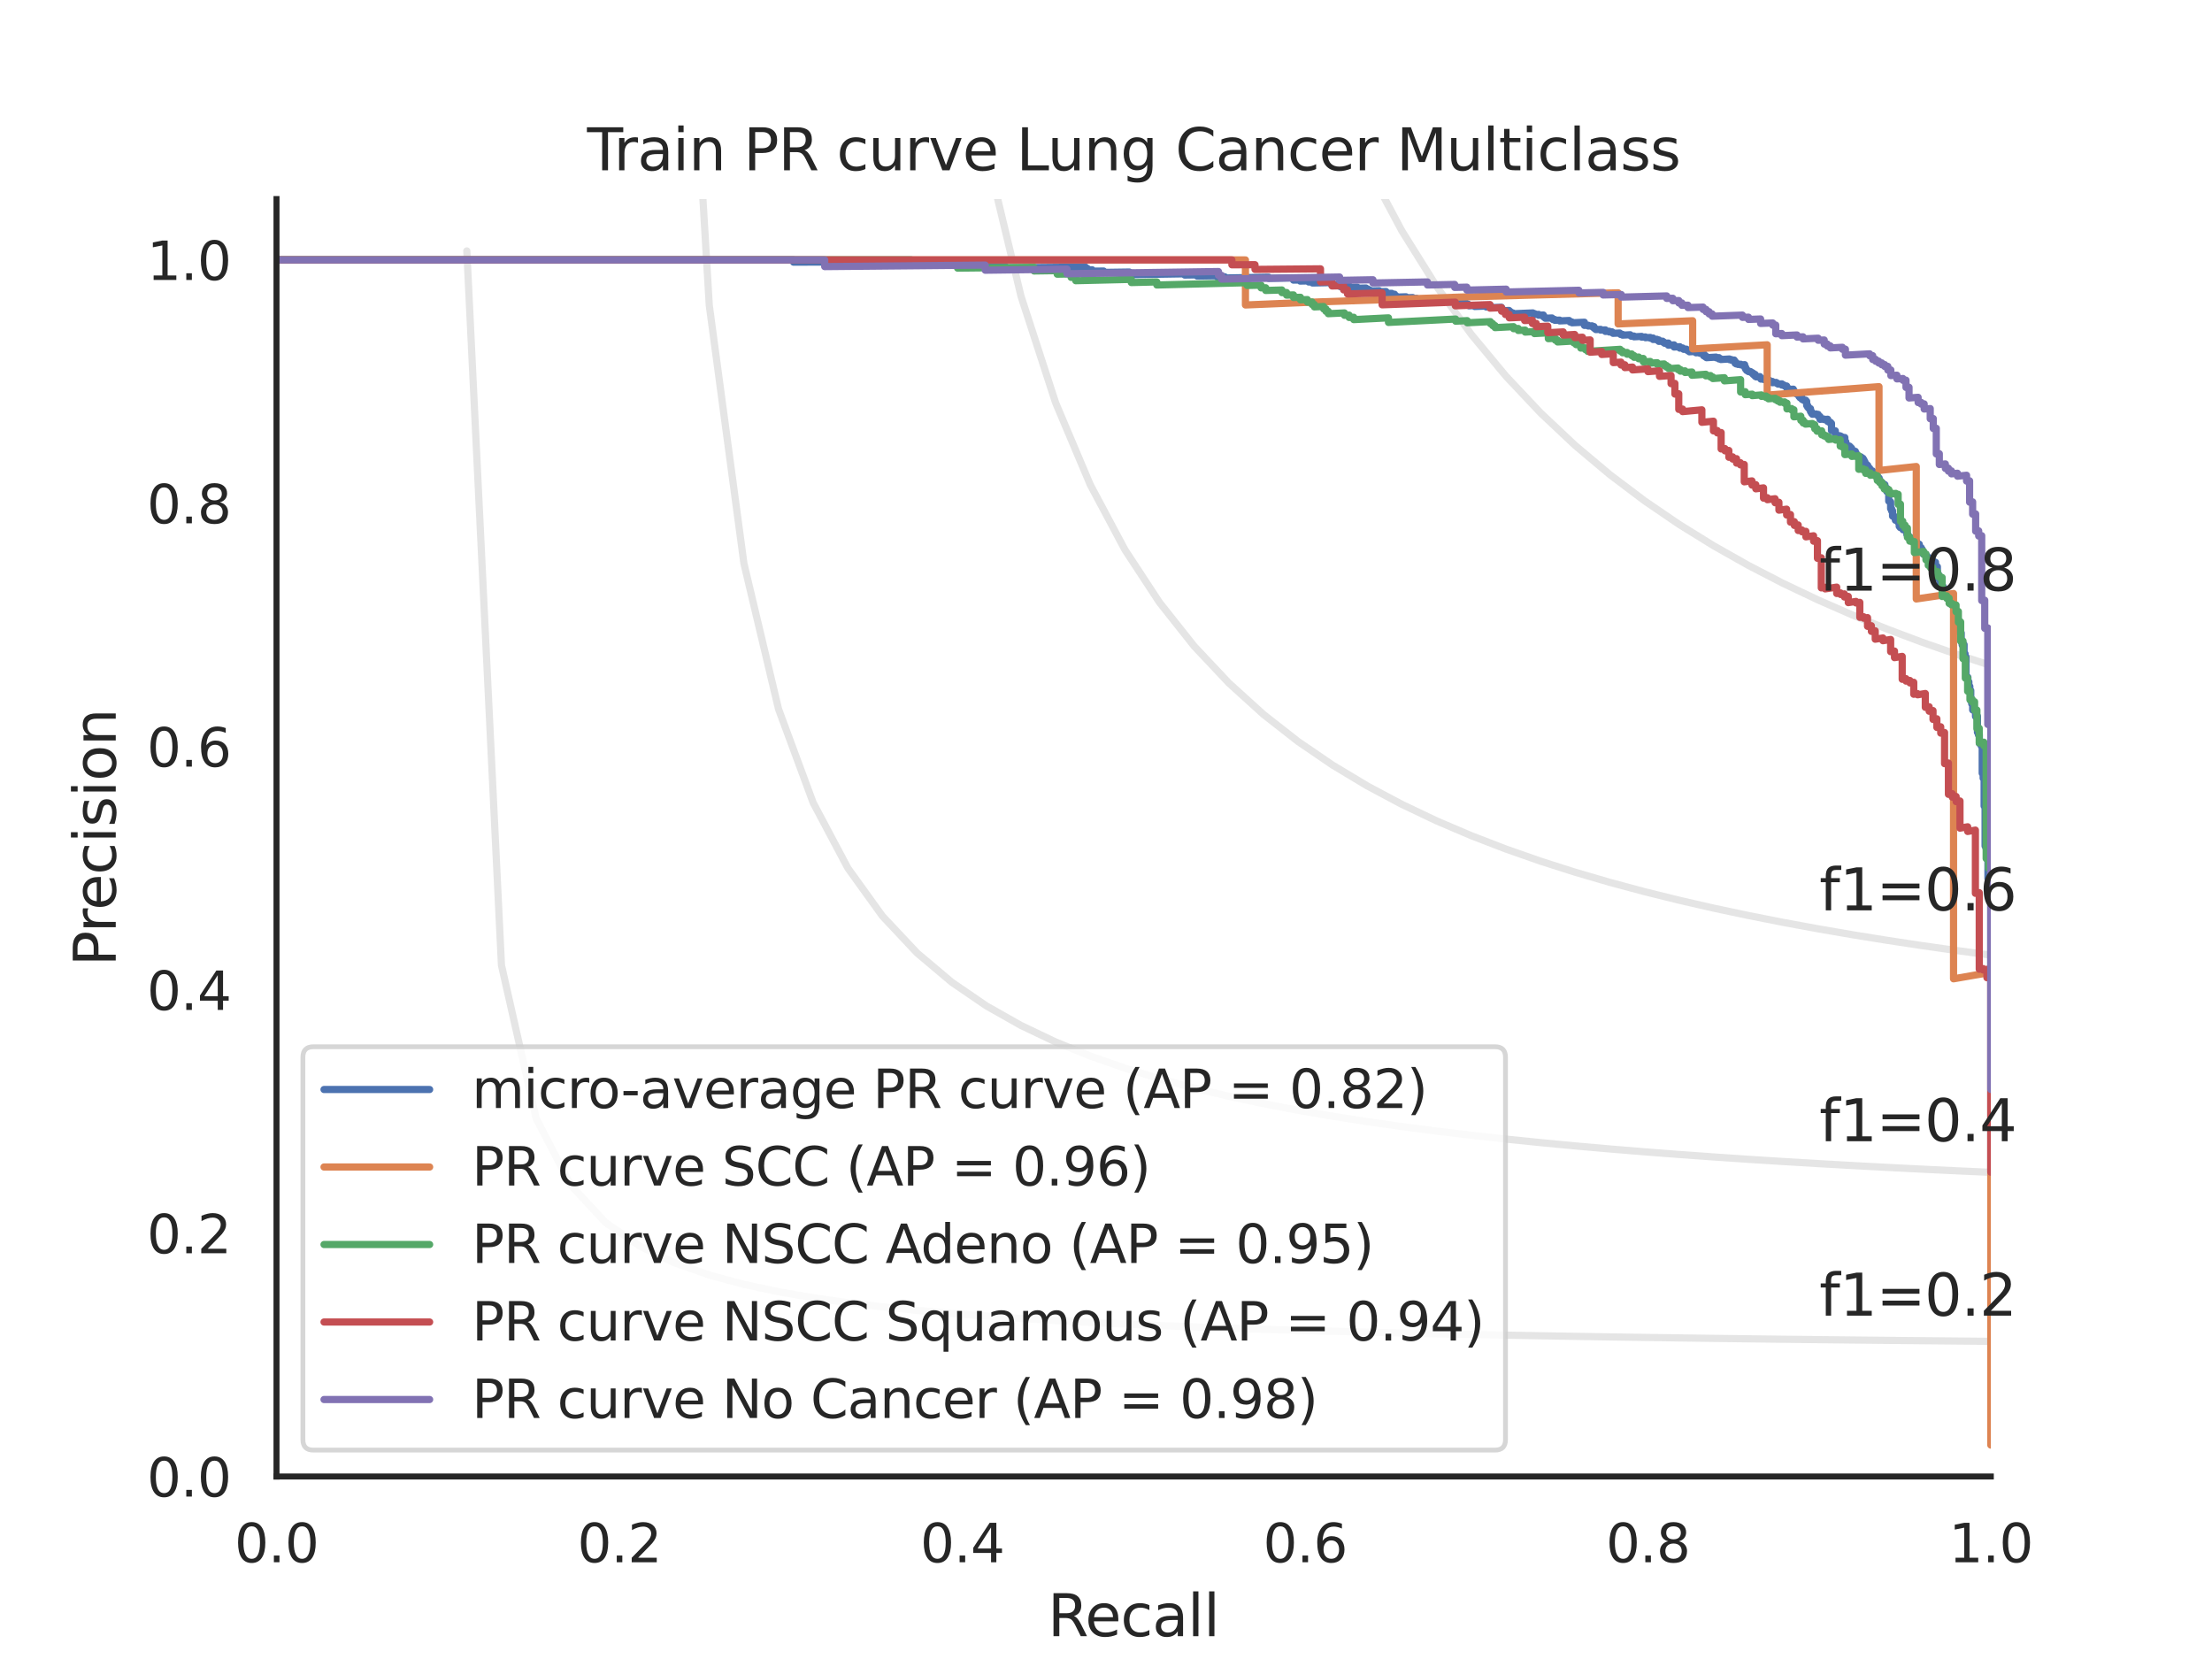 <?xml version="1.0" encoding="utf-8" standalone="no"?>
<!DOCTYPE svg PUBLIC "-//W3C//DTD SVG 1.1//EN"
  "http://www.w3.org/Graphics/SVG/1.1/DTD/svg11.dtd">
<svg xmlns:xlink="http://www.w3.org/1999/xlink" width="460.8pt" height="345.6pt" viewBox="0 0 460.8 345.6" xmlns="http://www.w3.org/2000/svg" version="1.1">
 <defs>
  <style type="text/css">*{stroke-linejoin: round; stroke-linecap: butt}</style>
 </defs>
 <g id="figure_1">
  <g id="patch_1">
   <path d="M 0 345.6 
L 460.8 345.6 
L 460.8 0 
L 0 0 
z
" style="fill: #ffffff"/>
  </g>
  <g id="axes_1">
   <g id="patch_2">
    <path d="M 57.6 307.584 
L 414.72 307.584 
L 414.72 41.472 
L 57.6 41.472 
z
" style="fill: #ffffff"/>
   </g>
   <g id="matplotlib.axis_1">
    <g id="xtick_1">
     <g id="text_1">
      <!-- 0.0 -->
      <g style="fill: #262626" transform="translate(48.853 325.442) scale(0.11 -0.11)">
       <defs>
        <path id="DejaVuSans-30" d="M 2034 4250 
Q 1547 4250 1301 3770 
Q 1056 3291 1056 2328 
Q 1056 1369 1301 889 
Q 1547 409 2034 409 
Q 2525 409 2770 889 
Q 3016 1369 3016 2328 
Q 3016 3291 2770 3770 
Q 2525 4250 2034 4250 
z
M 2034 4750 
Q 2819 4750 3233 4129 
Q 3647 3509 3647 2328 
Q 3647 1150 3233 529 
Q 2819 -91 2034 -91 
Q 1250 -91 836 529 
Q 422 1150 422 2328 
Q 422 3509 836 4129 
Q 1250 4750 2034 4750 
z
" transform="scale(0.016)"/>
        <path id="DejaVuSans-2e" d="M 684 794 
L 1344 794 
L 1344 0 
L 684 0 
L 684 794 
z
" transform="scale(0.016)"/>
       </defs>
       <use xlink:href="#DejaVuSans-30"/>
       <use xlink:href="#DejaVuSans-2e" x="63.623"/>
       <use xlink:href="#DejaVuSans-30" x="95.41"/>
      </g>
     </g>
    </g>
    <g id="xtick_2">
     <g id="text_2">
      <!-- 0.2 -->
      <g style="fill: #262626" transform="translate(120.277 325.442) scale(0.11 -0.11)">
       <defs>
        <path id="DejaVuSans-32" d="M 1228 531 
L 3431 531 
L 3431 0 
L 469 0 
L 469 531 
Q 828 903 1448 1529 
Q 2069 2156 2228 2338 
Q 2531 2678 2651 2914 
Q 2772 3150 2772 3378 
Q 2772 3750 2511 3984 
Q 2250 4219 1831 4219 
Q 1534 4219 1204 4116 
Q 875 4013 500 3803 
L 500 4441 
Q 881 4594 1212 4672 
Q 1544 4750 1819 4750 
Q 2544 4750 2975 4387 
Q 3406 4025 3406 3419 
Q 3406 3131 3298 2873 
Q 3191 2616 2906 2266 
Q 2828 2175 2409 1742 
Q 1991 1309 1228 531 
z
" transform="scale(0.016)"/>
       </defs>
       <use xlink:href="#DejaVuSans-30"/>
       <use xlink:href="#DejaVuSans-2e" x="63.623"/>
       <use xlink:href="#DejaVuSans-32" x="95.41"/>
      </g>
     </g>
    </g>
    <g id="xtick_3">
     <g id="text_3">
      <!-- 0.4 -->
      <g style="fill: #262626" transform="translate(191.701 325.442) scale(0.11 -0.11)">
       <defs>
        <path id="DejaVuSans-34" d="M 2419 4116 
L 825 1625 
L 2419 1625 
L 2419 4116 
z
M 2253 4666 
L 3047 4666 
L 3047 1625 
L 3713 1625 
L 3713 1100 
L 3047 1100 
L 3047 0 
L 2419 0 
L 2419 1100 
L 313 1100 
L 313 1709 
L 2253 4666 
z
" transform="scale(0.016)"/>
       </defs>
       <use xlink:href="#DejaVuSans-30"/>
       <use xlink:href="#DejaVuSans-2e" x="63.623"/>
       <use xlink:href="#DejaVuSans-34" x="95.41"/>
      </g>
     </g>
    </g>
    <g id="xtick_4">
     <g id="text_4">
      <!-- 0.6 -->
      <g style="fill: #262626" transform="translate(263.125 325.442) scale(0.11 -0.11)">
       <defs>
        <path id="DejaVuSans-36" d="M 2113 2584 
Q 1688 2584 1439 2293 
Q 1191 2003 1191 1497 
Q 1191 994 1439 701 
Q 1688 409 2113 409 
Q 2538 409 2786 701 
Q 3034 994 3034 1497 
Q 3034 2003 2786 2293 
Q 2538 2584 2113 2584 
z
M 3366 4563 
L 3366 3988 
Q 3128 4100 2886 4159 
Q 2644 4219 2406 4219 
Q 1781 4219 1451 3797 
Q 1122 3375 1075 2522 
Q 1259 2794 1537 2939 
Q 1816 3084 2150 3084 
Q 2853 3084 3261 2657 
Q 3669 2231 3669 1497 
Q 3669 778 3244 343 
Q 2819 -91 2113 -91 
Q 1303 -91 875 529 
Q 447 1150 447 2328 
Q 447 3434 972 4092 
Q 1497 4750 2381 4750 
Q 2619 4750 2861 4703 
Q 3103 4656 3366 4563 
z
" transform="scale(0.016)"/>
       </defs>
       <use xlink:href="#DejaVuSans-30"/>
       <use xlink:href="#DejaVuSans-2e" x="63.623"/>
       <use xlink:href="#DejaVuSans-36" x="95.41"/>
      </g>
     </g>
    </g>
    <g id="xtick_5">
     <g id="text_5">
      <!-- 0.8 -->
      <g style="fill: #262626" transform="translate(334.549 325.442) scale(0.11 -0.11)">
       <defs>
        <path id="DejaVuSans-38" d="M 2034 2216 
Q 1584 2216 1326 1975 
Q 1069 1734 1069 1313 
Q 1069 891 1326 650 
Q 1584 409 2034 409 
Q 2484 409 2743 651 
Q 3003 894 3003 1313 
Q 3003 1734 2745 1975 
Q 2488 2216 2034 2216 
z
M 1403 2484 
Q 997 2584 770 2862 
Q 544 3141 544 3541 
Q 544 4100 942 4425 
Q 1341 4750 2034 4750 
Q 2731 4750 3128 4425 
Q 3525 4100 3525 3541 
Q 3525 3141 3298 2862 
Q 3072 2584 2669 2484 
Q 3125 2378 3379 2068 
Q 3634 1759 3634 1313 
Q 3634 634 3220 271 
Q 2806 -91 2034 -91 
Q 1263 -91 848 271 
Q 434 634 434 1313 
Q 434 1759 690 2068 
Q 947 2378 1403 2484 
z
M 1172 3481 
Q 1172 3119 1398 2916 
Q 1625 2713 2034 2713 
Q 2441 2713 2670 2916 
Q 2900 3119 2900 3481 
Q 2900 3844 2670 4047 
Q 2441 4250 2034 4250 
Q 1625 4250 1398 4047 
Q 1172 3844 1172 3481 
z
" transform="scale(0.016)"/>
       </defs>
       <use xlink:href="#DejaVuSans-30"/>
       <use xlink:href="#DejaVuSans-2e" x="63.623"/>
       <use xlink:href="#DejaVuSans-38" x="95.41"/>
      </g>
     </g>
    </g>
    <g id="xtick_6">
     <g id="text_6">
      <!-- 1.0 -->
      <g style="fill: #262626" transform="translate(405.973 325.442) scale(0.11 -0.11)">
       <defs>
        <path id="DejaVuSans-31" d="M 794 531 
L 1825 531 
L 1825 4091 
L 703 3866 
L 703 4441 
L 1819 4666 
L 2450 4666 
L 2450 531 
L 3481 531 
L 3481 0 
L 794 0 
L 794 531 
z
" transform="scale(0.016)"/>
       </defs>
       <use xlink:href="#DejaVuSans-31"/>
       <use xlink:href="#DejaVuSans-2e" x="63.623"/>
       <use xlink:href="#DejaVuSans-30" x="95.41"/>
      </g>
     </g>
    </g>
    <g id="text_7">
     <!-- Recall -->
     <g style="fill: #262626" transform="translate(218.259 340.848) scale(0.12 -0.12)">
      <defs>
       <path id="DejaVuSans-52" d="M 2841 2188 
Q 3044 2119 3236 1894 
Q 3428 1669 3622 1275 
L 4263 0 
L 3584 0 
L 2988 1197 
Q 2756 1666 2539 1819 
Q 2322 1972 1947 1972 
L 1259 1972 
L 1259 0 
L 628 0 
L 628 4666 
L 2053 4666 
Q 2853 4666 3247 4331 
Q 3641 3997 3641 3322 
Q 3641 2881 3436 2590 
Q 3231 2300 2841 2188 
z
M 1259 4147 
L 1259 2491 
L 2053 2491 
Q 2509 2491 2742 2702 
Q 2975 2913 2975 3322 
Q 2975 3731 2742 3939 
Q 2509 4147 2053 4147 
L 1259 4147 
z
" transform="scale(0.016)"/>
       <path id="DejaVuSans-65" d="M 3597 1894 
L 3597 1613 
L 953 1613 
Q 991 1019 1311 708 
Q 1631 397 2203 397 
Q 2534 397 2845 478 
Q 3156 559 3463 722 
L 3463 178 
Q 3153 47 2828 -22 
Q 2503 -91 2169 -91 
Q 1331 -91 842 396 
Q 353 884 353 1716 
Q 353 2575 817 3079 
Q 1281 3584 2069 3584 
Q 2775 3584 3186 3129 
Q 3597 2675 3597 1894 
z
M 3022 2063 
Q 3016 2534 2758 2815 
Q 2500 3097 2075 3097 
Q 1594 3097 1305 2825 
Q 1016 2553 972 2059 
L 3022 2063 
z
" transform="scale(0.016)"/>
       <path id="DejaVuSans-63" d="M 3122 3366 
L 3122 2828 
Q 2878 2963 2633 3030 
Q 2388 3097 2138 3097 
Q 1578 3097 1268 2742 
Q 959 2388 959 1747 
Q 959 1106 1268 751 
Q 1578 397 2138 397 
Q 2388 397 2633 464 
Q 2878 531 3122 666 
L 3122 134 
Q 2881 22 2623 -34 
Q 2366 -91 2075 -91 
Q 1284 -91 818 406 
Q 353 903 353 1747 
Q 353 2603 823 3093 
Q 1294 3584 2113 3584 
Q 2378 3584 2631 3529 
Q 2884 3475 3122 3366 
z
" transform="scale(0.016)"/>
       <path id="DejaVuSans-61" d="M 2194 1759 
Q 1497 1759 1228 1600 
Q 959 1441 959 1056 
Q 959 750 1161 570 
Q 1363 391 1709 391 
Q 2188 391 2477 730 
Q 2766 1069 2766 1631 
L 2766 1759 
L 2194 1759 
z
M 3341 1997 
L 3341 0 
L 2766 0 
L 2766 531 
Q 2569 213 2275 61 
Q 1981 -91 1556 -91 
Q 1019 -91 701 211 
Q 384 513 384 1019 
Q 384 1609 779 1909 
Q 1175 2209 1959 2209 
L 2766 2209 
L 2766 2266 
Q 2766 2663 2505 2880 
Q 2244 3097 1772 3097 
Q 1472 3097 1187 3025 
Q 903 2953 641 2809 
L 641 3341 
Q 956 3463 1253 3523 
Q 1550 3584 1831 3584 
Q 2591 3584 2966 3190 
Q 3341 2797 3341 1997 
z
" transform="scale(0.016)"/>
       <path id="DejaVuSans-6c" d="M 603 4863 
L 1178 4863 
L 1178 0 
L 603 0 
L 603 4863 
z
" transform="scale(0.016)"/>
      </defs>
      <use xlink:href="#DejaVuSans-52"/>
      <use xlink:href="#DejaVuSans-65" x="64.982"/>
      <use xlink:href="#DejaVuSans-63" x="126.506"/>
      <use xlink:href="#DejaVuSans-61" x="181.486"/>
      <use xlink:href="#DejaVuSans-6c" x="242.766"/>
      <use xlink:href="#DejaVuSans-6c" x="270.549"/>
     </g>
    </g>
   </g>
   <g id="matplotlib.axis_2">
    <g id="ytick_1">
     <g id="text_8">
      <!-- 0.0 -->
      <g style="fill: #262626" transform="translate(30.607 311.763) scale(0.11 -0.11)">
       <use xlink:href="#DejaVuSans-30"/>
       <use xlink:href="#DejaVuSans-2e" x="63.623"/>
       <use xlink:href="#DejaVuSans-30" x="95.41"/>
      </g>
     </g>
    </g>
    <g id="ytick_2">
     <g id="text_9">
      <!-- 0.2 -->
      <g style="fill: #262626" transform="translate(30.607 261.075) scale(0.11 -0.11)">
       <use xlink:href="#DejaVuSans-30"/>
       <use xlink:href="#DejaVuSans-2e" x="63.623"/>
       <use xlink:href="#DejaVuSans-32" x="95.41"/>
      </g>
     </g>
    </g>
    <g id="ytick_3">
     <g id="text_10">
      <!-- 0.4 -->
      <g style="fill: #262626" transform="translate(30.607 210.387) scale(0.11 -0.11)">
       <use xlink:href="#DejaVuSans-30"/>
       <use xlink:href="#DejaVuSans-2e" x="63.623"/>
       <use xlink:href="#DejaVuSans-34" x="95.41"/>
      </g>
     </g>
    </g>
    <g id="ytick_4">
     <g id="text_11">
      <!-- 0.6 -->
      <g style="fill: #262626" transform="translate(30.607 159.699) scale(0.11 -0.11)">
       <use xlink:href="#DejaVuSans-30"/>
       <use xlink:href="#DejaVuSans-2e" x="63.623"/>
       <use xlink:href="#DejaVuSans-36" x="95.41"/>
      </g>
     </g>
    </g>
    <g id="ytick_5">
     <g id="text_12">
      <!-- 0.8 -->
      <g style="fill: #262626" transform="translate(30.607 109.011) scale(0.11 -0.11)">
       <use xlink:href="#DejaVuSans-30"/>
       <use xlink:href="#DejaVuSans-2e" x="63.623"/>
       <use xlink:href="#DejaVuSans-38" x="95.41"/>
      </g>
     </g>
    </g>
    <g id="ytick_6">
     <g id="text_13">
      <!-- 1.0 -->
      <g style="fill: #262626" transform="translate(30.607 58.323) scale(0.11 -0.11)">
       <use xlink:href="#DejaVuSans-31"/>
       <use xlink:href="#DejaVuSans-2e" x="63.623"/>
       <use xlink:href="#DejaVuSans-30" x="95.41"/>
      </g>
     </g>
    </g>
    <g id="text_14">
     <!-- Precision -->
     <g style="fill: #262626" transform="translate(24.111 201.296) rotate(-90) scale(0.12 -0.12)">
      <defs>
       <path id="DejaVuSans-50" d="M 1259 4147 
L 1259 2394 
L 2053 2394 
Q 2494 2394 2734 2622 
Q 2975 2850 2975 3272 
Q 2975 3691 2734 3919 
Q 2494 4147 2053 4147 
L 1259 4147 
z
M 628 4666 
L 2053 4666 
Q 2838 4666 3239 4311 
Q 3641 3956 3641 3272 
Q 3641 2581 3239 2228 
Q 2838 1875 2053 1875 
L 1259 1875 
L 1259 0 
L 628 0 
L 628 4666 
z
" transform="scale(0.016)"/>
       <path id="DejaVuSans-72" d="M 2631 2963 
Q 2534 3019 2420 3045 
Q 2306 3072 2169 3072 
Q 1681 3072 1420 2755 
Q 1159 2438 1159 1844 
L 1159 0 
L 581 0 
L 581 3500 
L 1159 3500 
L 1159 2956 
Q 1341 3275 1631 3429 
Q 1922 3584 2338 3584 
Q 2397 3584 2469 3576 
Q 2541 3569 2628 3553 
L 2631 2963 
z
" transform="scale(0.016)"/>
       <path id="DejaVuSans-69" d="M 603 3500 
L 1178 3500 
L 1178 0 
L 603 0 
L 603 3500 
z
M 603 4863 
L 1178 4863 
L 1178 4134 
L 603 4134 
L 603 4863 
z
" transform="scale(0.016)"/>
       <path id="DejaVuSans-73" d="M 2834 3397 
L 2834 2853 
Q 2591 2978 2328 3040 
Q 2066 3103 1784 3103 
Q 1356 3103 1142 2972 
Q 928 2841 928 2578 
Q 928 2378 1081 2264 
Q 1234 2150 1697 2047 
L 1894 2003 
Q 2506 1872 2764 1633 
Q 3022 1394 3022 966 
Q 3022 478 2636 193 
Q 2250 -91 1575 -91 
Q 1294 -91 989 -36 
Q 684 19 347 128 
L 347 722 
Q 666 556 975 473 
Q 1284 391 1588 391 
Q 1994 391 2212 530 
Q 2431 669 2431 922 
Q 2431 1156 2273 1281 
Q 2116 1406 1581 1522 
L 1381 1569 
Q 847 1681 609 1914 
Q 372 2147 372 2553 
Q 372 3047 722 3315 
Q 1072 3584 1716 3584 
Q 2034 3584 2315 3537 
Q 2597 3491 2834 3397 
z
" transform="scale(0.016)"/>
       <path id="DejaVuSans-6f" d="M 1959 3097 
Q 1497 3097 1228 2736 
Q 959 2375 959 1747 
Q 959 1119 1226 758 
Q 1494 397 1959 397 
Q 2419 397 2687 759 
Q 2956 1122 2956 1747 
Q 2956 2369 2687 2733 
Q 2419 3097 1959 3097 
z
M 1959 3584 
Q 2709 3584 3137 3096 
Q 3566 2609 3566 1747 
Q 3566 888 3137 398 
Q 2709 -91 1959 -91 
Q 1206 -91 779 398 
Q 353 888 353 1747 
Q 353 2609 779 3096 
Q 1206 3584 1959 3584 
z
" transform="scale(0.016)"/>
       <path id="DejaVuSans-6e" d="M 3513 2113 
L 3513 0 
L 2938 0 
L 2938 2094 
Q 2938 2591 2744 2837 
Q 2550 3084 2163 3084 
Q 1697 3084 1428 2787 
Q 1159 2491 1159 1978 
L 1159 0 
L 581 0 
L 581 3500 
L 1159 3500 
L 1159 2956 
Q 1366 3272 1645 3428 
Q 1925 3584 2291 3584 
Q 2894 3584 3203 3211 
Q 3513 2838 3513 2113 
z
" transform="scale(0.016)"/>
      </defs>
      <use xlink:href="#DejaVuSans-50"/>
      <use xlink:href="#DejaVuSans-72" x="58.553"/>
      <use xlink:href="#DejaVuSans-65" x="97.416"/>
      <use xlink:href="#DejaVuSans-63" x="158.939"/>
      <use xlink:href="#DejaVuSans-69" x="213.92"/>
      <use xlink:href="#DejaVuSans-73" x="241.703"/>
      <use xlink:href="#DejaVuSans-69" x="293.803"/>
      <use xlink:href="#DejaVuSans-6f" x="321.586"/>
      <use xlink:href="#DejaVuSans-6e" x="382.768"/>
     </g>
    </g>
   </g>
   <g id="line2d_1">
    <path d="M 97.248 52.267 
L 104.463 201.073 
L 111.678 232.96 
L 118.893 246.859 
L 126.109 254.643 
L 133.324 259.62 
L 140.539 263.076 
L 147.755 265.615 
L 154.97 267.561 
L 162.185 269.099 
L 169.4 270.345 
L 176.616 271.375 
L 183.831 272.241 
L 191.046 272.979 
L 198.262 273.616 
L 205.477 274.171 
L 212.692 274.658 
L 219.907 275.091 
L 227.123 275.476 
L 234.338 275.822 
L 241.553 276.135 
L 248.769 276.418 
L 255.984 276.676 
L 263.199 276.912 
L 270.414 277.129 
L 277.63 277.33 
L 284.845 277.515 
L 292.06 277.686 
L 299.275 277.846 
L 306.491 277.994 
L 313.706 278.133 
L 320.921 278.264 
L 328.137 278.386 
L 335.352 278.501 
L 342.567 278.609 
L 349.782 278.711 
L 356.998 278.808 
L 364.213 278.899 
L 371.428 278.986 
L 378.644 279.068 
L 385.859 279.146 
L 393.074 279.221 
L 400.289 279.292 
L 407.505 279.359 
L 414.72 279.424 
" clip-path="url(#pfb4815090a)" style="fill: none; stroke: #808080; stroke-opacity: 0.2; stroke-width: 1.5; stroke-linecap: round"/>
   </g>
   <g id="line2d_2">
    <path d="M 143.905 -1 
L 147.755 63.611 
L 154.97 117.362 
L 162.185 147.722 
L 169.4 167.231 
L 176.616 180.825 
L 183.831 190.84 
L 191.046 198.524 
L 198.262 204.607 
L 205.477 209.542 
L 212.692 213.626 
L 219.907 217.061 
L 227.123 219.991 
L 234.338 222.519 
L 241.553 224.724 
L 248.769 226.662 
L 255.984 228.38 
L 263.199 229.914 
L 270.414 231.291 
L 277.63 232.534 
L 284.845 233.662 
L 292.06 234.69 
L 299.275 235.631 
L 306.491 236.496 
L 313.706 237.293 
L 320.921 238.03 
L 328.137 238.714 
L 335.352 239.349 
L 342.567 239.942 
L 349.782 240.496 
L 356.998 241.015 
L 364.213 241.503 
L 371.428 241.961 
L 378.644 242.393 
L 385.859 242.8 
L 393.074 243.185 
L 400.289 243.55 
L 407.505 243.896 
L 414.72 244.224 
" clip-path="url(#pfb4815090a)" style="fill: none; stroke: #808080; stroke-opacity: 0.2; stroke-width: 1.5; stroke-linecap: round"/>
   </g>
   <g id="line2d_3">
    <path d="M 200.009 -1 
L 205.477 31.611 
L 212.692 61.693 
L 219.907 83.907 
L 227.123 100.983 
L 234.338 114.518 
L 241.553 125.511 
L 248.769 134.616 
L 255.984 142.281 
L 263.199 148.823 
L 270.414 154.471 
L 277.63 159.398 
L 284.845 163.732 
L 292.06 167.575 
L 299.275 171.006 
L 306.491 174.088 
L 313.706 176.871 
L 320.921 179.398 
L 328.137 181.701 
L 335.352 183.809 
L 342.567 185.746 
L 349.782 187.532 
L 356.998 189.184 
L 364.213 190.716 
L 371.428 192.142 
L 378.644 193.471 
L 385.859 194.714 
L 393.074 195.878 
L 400.289 196.971 
L 407.505 197.998 
L 414.72 198.967 
" clip-path="url(#pfb4815090a)" style="fill: none; stroke: #808080; stroke-opacity: 0.2; stroke-width: 1.5; stroke-linecap: round"/>
   </g>
   <g id="line2d_4">
    <path d="M 270.344 -1 
L 270.414 -0.768 
L 277.63 18.581 
L 284.845 34.622 
L 292.06 48.136 
L 299.275 59.676 
L 306.491 69.647 
L 313.706 78.346 
L 320.921 86.004 
L 328.137 92.796 
L 335.352 98.862 
L 342.567 104.312 
L 349.782 109.235 
L 356.998 113.705 
L 364.213 117.78 
L 371.428 121.512 
L 378.644 124.941 
L 385.859 128.104 
L 393.074 131.029 
L 400.289 133.744 
L 407.505 136.269 
L 414.72 138.624 
" clip-path="url(#pfb4815090a)" style="fill: none; stroke: #808080; stroke-opacity: 0.2; stroke-width: 1.5; stroke-linecap: round"/>
   </g>
   <g id="line2d_5">
    <path d="M 414.72 243.583 
L 414.72 186.587 
L 414.521 186.622 
L 414.521 186.526 
L 414.521 185.781 
L 414.323 185.816 
L 414.323 185.718 
L 414.323 182.947 
L 414.124 182.982 
L 414.124 182.88 
L 414.124 178.672 
L 413.925 178.708 
L 413.925 178.598 
L 413.925 176.628 
L 413.726 176.663 
L 413.726 176.588 
L 413.726 176.209 
L 413.528 176.244 
L 413.528 176.168 
L 413.528 167.876 
L 413.329 167.911 
L 413.329 167.825 
L 413.329 162.088 
L 413.13 162.122 
L 413.13 162.029 
L 413.13 161.041 
L 412.931 161.076 
L 412.931 160.981 
L 412.931 155.367 
L 412.733 155.401 
L 412.733 155.298 
L 412.733 154.888 
L 412.335 154.853 
L 412.335 153.026 
L 412.136 153.06 
L 412.136 152.954 
L 412.136 152.53 
L 411.938 152.564 
L 411.938 152.457 
L 411.938 149.195 
L 411.54 149.262 
L 411.54 149.151 
L 411.54 148.031 
L 411.342 148.064 
L 411.342 148.007 
L 411.342 147.951 
L 411.143 147.984 
L 411.143 147.928 
L 411.143 147.871 
L 410.944 147.904 
L 410.944 147.848 
L 410.944 146.592 
L 410.745 146.625 
L 410.745 146.568 
L 410.745 145.932 
L 410.547 145.965 
L 410.547 145.907 
L 410.547 143.848 
L 410.348 143.881 
L 410.348 143.821 
L 410.348 142.982 
L 410.149 143.015 
L 410.149 142.955 
L 410.149 142.046 
L 409.95 142.078 
L 409.95 142.017 
L 409.95 141.097 
L 409.752 141.129 
L 409.752 141.067 
L 409.752 140.882 
L 409.553 140.914 
L 409.553 140.852 
L 409.553 136.857 
L 409.354 136.888 
L 409.354 136.823 
L 409.354 136.171 
L 409.156 136.202 
L 409.156 136.136 
L 409.156 134.281 
L 408.758 134.343 
L 408.758 134.276 
L 408.758 133.535 
L 408.559 133.566 
L 408.559 133.498 
L 408.559 131.858 
L 408.361 131.888 
L 408.361 131.819 
L 408.361 131.195 
L 408.162 131.226 
L 408.162 131.156 
L 408.162 130.106 
L 407.963 130.136 
L 407.963 130.065 
L 407.963 129.001 
L 407.566 128.989 
L 407.566 127.911 
L 407.367 127.941 
L 407.367 127.868 
L 407.367 127.287 
L 407.168 127.317 
L 407.168 127.244 
L 407.168 126.29 
L 406.969 126.32 
L 406.969 126.246 
L 406.969 125.95 
L 406.572 126.009 
L 406.572 125.935 
L 406.572 125.712 
L 406.175 125.696 
L 406.175 124.195 
L 405.777 124.253 
L 405.777 124.178 
L 405.777 124.102 
L 405.38 124.084 
L 405.38 123.78 
L 405.181 123.808 
L 405.181 123.732 
L 405.181 123.58 
L 404.982 123.608 
L 404.982 123.532 
L 404.982 122.918 
L 404.783 122.947 
L 404.783 122.87 
L 404.783 122.174 
L 404.187 122.182 
L 404.187 120.534 
L 403.79 120.59 
L 403.79 120.511 
L 403.79 119.555 
L 403.591 119.583 
L 403.591 119.503 
L 403.591 118.048 
L 403.392 118.076 
L 403.392 117.994 
L 403.392 117.831 
L 403.194 117.859 
L 403.194 117.777 
L 403.194 117.121 
L 402.796 117.093 
L 402.796 116.928 
L 402.399 116.9 
L 402.399 116.402 
L 401.802 116.4 
L 401.802 116.15 
L 401.604 116.177 
L 401.604 116.094 
L 401.604 116.01 
L 401.405 116.037 
L 401.405 115.953 
L 401.405 115.869 
L 401.206 115.896 
L 401.206 115.813 
L 401.206 115.476 
L 400.809 115.53 
L 400.809 115.446 
L 400.809 115.361 
L 400.61 115.388 
L 400.61 115.304 
L 400.61 114.795 
L 400.411 114.822 
L 400.411 114.737 
L 400.411 114.396 
L 400.213 114.423 
L 400.213 114.337 
L 400.213 114.081 
L 399.815 114.134 
L 399.815 114.048 
L 399.815 113.359 
L 399.418 113.325 
L 399.418 113.239 
L 399.219 113.265 
L 399.219 113.178 
L 399.219 112.743 
L 399.02 112.77 
L 399.02 112.683 
L 399.02 112.158 
L 398.225 112.174 
L 398.225 112.086 
L 397.828 112.138 
L 397.828 112.05 
L 397.828 111.962 
L 397.629 111.988 
L 397.629 111.9 
L 397.629 111.635 
L 397.43 111.661 
L 397.43 111.572 
L 397.43 111.306 
L 397.232 111.332 
L 397.232 111.243 
L 397.232 110.349 
L 396.437 110.361 
L 396.437 109.91 
L 395.841 109.896 
L 395.841 109.624 
L 395.642 109.649 
L 395.642 109.559 
L 395.642 108.828 
L 395.443 108.853 
L 395.443 108.762 
L 395.443 108.394 
L 394.847 108.377 
L 394.847 107.822 
L 394.648 107.847 
L 394.648 107.754 
L 394.648 107.568 
L 394.251 107.525 
L 394.251 106.4 
L 394.052 106.424 
L 394.052 106.33 
L 394.052 105.952 
L 393.853 105.976 
L 393.853 105.881 
L 393.853 104.544 
L 393.654 104.568 
L 393.654 104.472 
L 393.654 104.375 
L 393.456 104.399 
L 393.456 104.303 
L 393.456 102.355 
L 393.058 102.401 
L 393.058 102.302 
L 393.058 101.71 
L 392.86 101.733 
L 392.86 101.633 
L 392.86 101.534 
L 392.661 101.557 
L 392.661 101.458 
L 392.661 100.959 
L 392.263 100.905 
L 392.263 100.704 
L 392.065 100.727 
L 392.065 100.626 
L 392.065 100.526 
L 391.667 100.47 
L 391.667 100.067 
L 391.468 100.089 
L 391.468 99.988 
L 391.468 99.582 
L 391.071 99.627 
L 391.071 99.525 
L 391.071 99.015 
L 390.674 99.059 
L 390.674 98.957 
L 390.674 98.854 
L 390.276 98.898 
L 390.276 98.795 
L 390.276 98.693 
L 390.077 98.714 
L 390.077 98.612 
L 390.077 98.095 
L 389.481 98.057 
L 389.481 97.537 
L 389.282 97.558 
L 389.282 97.454 
L 389.282 97.35 
L 389.084 97.371 
L 389.084 97.267 
L 389.084 96.952 
L 388.885 96.974 
L 388.885 96.869 
L 388.885 96.763 
L 388.487 96.701 
L 388.487 96.172 
L 388.289 96.193 
L 388.289 96.087 
L 388.289 95.769 
L 388.09 95.79 
L 388.09 95.683 
L 388.09 95.47 
L 387.693 95.512 
L 387.693 95.405 
L 387.693 95.191 
L 386.898 95.166 
L 386.898 94.843 
L 386.699 94.864 
L 386.699 94.756 
L 386.699 94.432 
L 386.5 94.452 
L 386.5 94.344 
L 386.5 94.018 
L 386.103 94.059 
L 386.103 93.95 
L 386.103 93.841 
L 385.705 93.772 
L 385.705 93.334 
L 385.507 93.354 
L 385.507 93.245 
L 385.507 93.135 
L 385.308 93.155 
L 385.308 93.045 
L 385.308 92.935 
L 384.91 92.864 
L 384.91 92.753 
L 384.513 92.683 
L 384.513 92.016 
L 384.314 92.035 
L 384.314 91.924 
L 384.314 91.14 
L 383.917 91.178 
L 383.917 91.066 
L 383.519 91.104 
L 383.519 90.878 
L 383.32 90.897 
L 383.32 90.784 
L 382.526 90.861 
L 382.526 90.407 
L 382.327 90.426 
L 382.327 89.74 
L 381.929 89.778 
L 381.929 89.663 
L 381.532 89.7 
L 381.532 88.196 
L 381.333 88.214 
L 381.333 87.981 
L 381.134 87.999 
L 381.134 87.882 
L 380.936 87.9 
L 380.936 87.783 
L 380.737 87.801 
L 380.737 87.331 
L 379.942 87.402 
L 379.942 87.284 
L 379.147 87.355 
L 379.147 86.762 
L 378.948 86.78 
L 378.948 86.661 
L 378.75 86.678 
L 378.75 86.32 
L 378.352 86.355 
L 378.352 86.235 
L 377.557 86.305 
L 377.557 86.065 
L 377.359 86.082 
L 377.359 85.721 
L 377.16 85.738 
L 377.16 85.132 
L 376.961 85.149 
L 376.961 85.028 
L 376.762 85.045 
L 376.762 84.801 
L 376.564 84.818 
L 376.564 84.451 
L 376.365 84.468 
L 376.365 83.607 
L 376.166 83.624 
L 376.166 83.376 
L 375.769 83.409 
L 375.769 83.285 
L 375.57 83.301 
L 375.57 83.177 
L 375.371 83.193 
L 375.371 82.819 
L 374.974 82.851 
L 374.974 82.601 
L 374.775 82.617 
L 374.775 82.116 
L 374.378 82.147 
L 374.378 82.021 
L 374.179 82.037 
L 374.179 81.784 
L 373.98 81.8 
L 373.98 81.673 
L 373.781 81.689 
L 373.781 81.435 
L 373.583 81.451 
L 373.583 81.069 
L 372.788 81.13 
L 372.788 81.002 
L 372.39 81.033 
L 372.39 80.777 
L 372.192 80.792 
L 372.192 80.406 
L 371.794 80.436 
L 371.794 80.307 
L 371.595 80.322 
L 371.595 80.193 
L 371.198 80.223 
L 371.198 79.964 
L 370.403 80.023 
L 370.403 79.893 
L 370.204 79.908 
L 370.204 79.778 
L 370.005 79.792 
L 370.005 79.662 
L 369.211 79.721 
L 369.211 79.459 
L 368.614 79.503 
L 368.614 79.24 
L 368.018 79.283 
L 368.018 79.02 
L 367.422 79.063 
L 367.422 78.931 
L 366.826 78.974 
L 366.826 78.708 
L 366.627 78.723 
L 366.627 78.457 
L 365.832 78.513 
L 365.832 78.38 
L 365.633 78.394 
L 365.633 77.992 
L 365.236 78.02 
L 365.236 77.751 
L 365.037 77.765 
L 365.037 77.63 
L 364.838 77.644 
L 364.838 77.509 
L 364.64 77.522 
L 364.64 77.387 
L 364.242 77.415 
L 364.242 77.279 
L 364.044 77.293 
L 364.044 77.157 
L 363.845 77.17 
L 363.845 76.898 
L 363.646 76.912 
L 363.646 76.502 
L 363.447 76.515 
L 363.447 75.966 
L 362.652 76.018 
L 362.652 75.88 
L 362.056 75.919 
L 362.056 75.781 
L 361.659 75.807 
L 361.659 75.668 
L 361.46 75.681 
L 361.46 75.264 
L 361.261 75.277 
L 361.261 74.998 
L 360.665 75.035 
L 360.665 74.895 
L 360.268 74.92 
L 360.268 74.78 
L 358.479 74.893 
L 358.479 74.751 
L 358.082 74.776 
L 358.082 74.493 
L 357.485 74.53 
L 357.485 74.388 
L 355.498 74.512 
L 355.498 74.369 
L 355.299 74.382 
L 355.299 74.095 
L 354.902 74.12 
L 354.902 73.687 
L 354.703 73.7 
L 354.703 73.555 
L 354.107 73.591 
L 354.107 73.446 
L 353.312 73.494 
L 353.312 73.349 
L 353.113 73.361 
L 353.113 73.215 
L 351.921 73.286 
L 351.921 72.994 
L 351.523 73.017 
L 351.523 72.87 
L 351.325 72.882 
L 351.325 72.735 
L 350.729 72.77 
L 350.729 72.622 
L 350.53 72.634 
L 350.53 72.486 
L 349.934 72.521 
L 349.934 72.224 
L 348.741 72.293 
L 348.741 71.845 
L 347.549 71.912 
L 347.549 71.461 
L 346.754 71.505 
L 346.754 71.354 
L 346.555 71.365 
L 346.555 71.213 
L 346.356 71.224 
L 346.356 71.073 
L 345.562 71.116 
L 345.562 70.811 
L 345.164 70.833 
L 345.164 70.68 
L 344.369 70.723 
L 344.369 70.415 
L 343.773 70.447 
L 343.773 70.293 
L 342.779 70.346 
L 342.779 70.191 
L 341.984 70.233 
L 341.984 70.077 
L 340.395 70.161 
L 340.395 70.005 
L 339.798 70.036 
L 339.798 69.879 
L 339.6 69.89 
L 339.6 69.733 
L 338.01 69.815 
L 338.01 69.657 
L 337.612 69.678 
L 337.612 69.519 
L 337.414 69.53 
L 337.414 69.371 
L 336.022 69.442 
L 336.022 69.282 
L 335.824 69.293 
L 335.824 69.132 
L 335.228 69.163 
L 335.228 69.002 
L 334.433 69.042 
L 334.433 68.719 
L 333.439 68.769 
L 333.439 68.607 
L 332.445 68.656 
L 332.445 68.493 
L 332.247 68.503 
L 332.247 68.339 
L 332.048 68.349 
L 332.048 68.022 
L 331.65 68.041 
L 331.65 67.876 
L 330.855 67.914 
L 330.855 67.749 
L 330.061 67.787 
L 330.061 67.123 
L 327.477 67.241 
L 327.477 67.073 
L 327.08 67.091 
L 327.08 66.922 
L 326.881 66.931 
L 326.881 66.763 
L 324.893 66.852 
L 324.893 66.682 
L 323.9 66.726 
L 323.9 66.555 
L 323.502 66.573 
L 323.502 66.401 
L 323.304 66.41 
L 323.304 66.238 
L 321.913 66.299 
L 321.913 66.126 
L 321.714 66.135 
L 321.714 65.962 
L 321.515 65.97 
L 321.515 65.623 
L 320.521 65.664 
L 320.521 65.489 
L 319.726 65.522 
L 319.726 65.347 
L 319.329 65.363 
L 319.329 65.187 
L 315.156 65.358 
L 315.156 65.179 
L 314.758 65.196 
L 314.758 65.016 
L 314.559 65.024 
L 314.559 64.845 
L 314.361 64.853 
L 314.361 64.673 
L 313.168 64.72 
L 313.168 64.539 
L 312.97 64.546 
L 312.97 64.365 
L 312.771 64.373 
L 312.771 64.008 
L 310.784 64.083 
L 310.784 63.899 
L 309.591 63.943 
L 309.591 63.759 
L 307.206 63.847 
L 307.206 63.66 
L 306.014 63.704 
L 306.014 63.516 
L 305.815 63.523 
L 305.815 63.335 
L 305.418 63.349 
L 305.418 63.16 
L 304.822 63.181 
L 304.822 62.992 
L 304.424 63.006 
L 304.424 62.815 
L 304.225 62.822 
L 304.225 62.631 
L 302.437 62.691 
L 302.437 62.499 
L 302.238 62.506 
L 302.238 62.313 
L 297.071 62.484 
L 297.071 62.287 
L 295.084 62.353 
L 295.084 62.154 
L 294.289 62.18 
L 294.289 61.98 
L 292.898 62.025 
L 292.898 61.824 
L 290.91 61.887 
L 290.91 61.684 
L 290.513 61.697 
L 290.513 61.289 
L 289.917 61.307 
L 289.917 61.102 
L 288.724 61.137 
L 288.724 60.724 
L 287.333 60.763 
L 287.333 60.555 
L 285.346 60.609 
L 285.346 60.399 
L 284.949 60.41 
L 284.949 60.199 
L 284.551 60.209 
L 284.551 59.998 
L 282.762 60.043 
L 282.762 59.829 
L 281.173 59.869 
L 281.173 59.654 
L 279.185 59.702 
L 279.185 59.484 
L 278.39 59.503 
L 278.39 59.284 
L 277.397 59.307 
L 277.397 58.866 
L 273.422 58.952 
L 273.422 58.727 
L 272.627 58.744 
L 272.627 58.518 
L 270.839 58.554 
L 270.839 58.325 
L 269.447 58.352 
L 269.447 57.892 
L 264.28 57.984 
L 264.28 57.747 
L 255.139 57.912 
L 255.139 57.664 
L 253.549 57.692 
L 253.549 57.442 
L 249.376 57.513 
L 249.376 57.257 
L 246.792 57.299 
L 246.792 57.039 
L 236.061 57.211 
L 236.061 56.935 
L 235.266 56.948 
L 235.266 56.67 
L 229.9 56.748 
L 229.9 56.461 
L 227.515 56.493 
L 227.515 56.202 
L 226.522 56.214 
L 226.522 55.92 
L 226.124 55.925 
L 226.124 55.63 
L 209.431 55.792 
L 209.431 55.464 
L 204.661 55.507 
L 204.661 55.167 
L 200.289 55.199 
L 200.289 54.848 
L 189.359 54.906 
L 189.359 54.526 
L 165.312 54.611 
L 165.312 54.144 
L 57.6 54.144 
L 57.6 54.144 
" clip-path="url(#pfb4815090a)" style="fill: none; stroke: #4c72b0; stroke-width: 1.5; stroke-linecap: round"/>
   </g>
   <g id="line2d_6">
    <path d="M 414.72 301.031 
L 414.72 202.555 
L 406.957 203.904 
L 406.957 123.636 
L 399.193 124.775 
L 399.193 97.181 
L 391.43 98.009 
L 391.43 80.544 
L 368.139 82.304 
L 368.139 71.826 
L 352.612 72.688 
L 352.612 66.816 
L 337.085 67.483 
L 337.085 60.994 
L 306.031 61.824 
L 274.977 62.883 
L 259.45 63.531 
L 259.45 54.144 
L 57.6 54.144 
L 57.6 54.144 
" clip-path="url(#pfb4815090a)" style="fill: none; stroke: #dd8452; stroke-width: 1.5; stroke-linecap: round"/>
   </g>
   <g id="line2d_7">
    <path d="M 414.72 202.162 
L 414.72 180.778 
L 414.237 180.864 
L 414.237 180.778 
L 414.237 178.772 
L 413.755 178.858 
L 413.755 178.769 
L 413.755 155.272 
L 413.272 155.355 
L 413.272 154.607 
L 412.307 154.772 
L 412.307 151.702 
L 411.824 151.784 
L 411.824 147.906 
L 411.342 147.986 
L 411.342 146.184 
L 410.859 146.264 
L 410.859 145.701 
L 410.377 145.781 
L 410.377 143.923 
L 409.894 144.002 
L 409.894 141.207 
L 409.411 141.285 
L 409.411 137.143 
L 408.929 137.22 
L 408.929 133.523 
L 408.446 133.598 
L 408.446 129.564 
L 407.964 129.637 
L 407.964 127.371 
L 407.481 127.443 
L 407.481 126.019 
L 406.998 126.09 
L 406.998 125.91 
L 406.516 125.981 
L 406.516 125.621 
L 406.033 125.692 
L 406.033 124.6 
L 405.551 124.671 
L 405.551 124.12 
L 404.586 124.261 
L 404.586 120.304 
L 404.103 120.372 
L 404.103 119.986 
L 403.62 120.054 
L 403.62 119.081 
L 403.138 119.149 
L 403.138 118.953 
L 402.655 119.02 
L 402.655 118.232 
L 402.173 118.299 
L 402.173 117.703 
L 401.69 117.77 
L 401.69 116.566 
L 401.207 116.632 
L 401.207 115.412 
L 400.725 115.478 
L 400.725 114.861 
L 398.794 115.122 
L 398.794 112.821 
L 398.312 112.885 
L 398.312 112.673 
L 397.829 112.736 
L 397.829 111.883 
L 397.347 111.946 
L 397.347 109.996 
L 396.864 110.058 
L 396.864 109.399 
L 396.381 109.461 
L 396.381 108.574 
L 395.899 108.635 
L 395.899 105.005 
L 395.416 105.063 
L 395.416 102.961 
L 394.934 103.018 
L 394.934 102.781 
L 393.968 102.894 
L 393.968 102.656 
L 393.486 102.713 
L 393.486 101.996 
L 393.003 102.052 
L 393.003 101.812 
L 392.521 101.868 
L 392.521 101.143 
L 392.038 101.199 
L 392.038 100.469 
L 391.555 100.523 
L 391.555 100.033 
L 391.073 100.088 
L 391.073 99.099 
L 390.59 99.153 
L 390.59 98.904 
L 389.625 99.011 
L 389.625 98.511 
L 388.66 98.618 
L 388.66 97.862 
L 388.177 97.914 
L 388.177 97.661 
L 387.212 97.766 
L 387.212 94.931 
L 385.764 95.082 
L 385.764 94.557 
L 384.317 94.707 
L 384.317 93.11 
L 383.834 93.159 
L 383.834 92.89 
L 383.351 92.939 
L 383.351 91.584 
L 382.386 91.679 
L 382.386 91.405 
L 380.938 91.547 
L 380.938 90.996 
L 380.456 91.043 
L 380.456 90.766 
L 379.973 90.813 
L 379.973 90.535 
L 379.491 90.582 
L 379.491 89.743 
L 378.525 89.835 
L 378.525 89.271 
L 378.043 89.317 
L 378.043 88.464 
L 377.56 88.509 
L 377.56 88.223 
L 376.112 88.357 
L 376.112 88.069 
L 375.63 88.114 
L 375.63 87.535 
L 375.147 87.579 
L 375.147 86.705 
L 373.699 86.835 
L 373.699 85.357 
L 373.217 85.399 
L 373.217 85.101 
L 372.252 85.184 
L 372.252 83.981 
L 371.769 84.021 
L 371.769 83.718 
L 370.804 83.798 
L 370.804 83.493 
L 370.321 83.533 
L 370.321 83.227 
L 369.839 83.267 
L 369.839 82.96 
L 368.391 83.079 
L 368.391 82.769 
L 367.908 82.809 
L 367.908 82.498 
L 366.943 82.577 
L 366.943 82.265 
L 365.013 82.422 
L 365.013 82.107 
L 363.565 82.225 
L 363.565 81.591 
L 362.6 81.669 
L 362.6 79.09 
L 359.222 79.342 
L 359.222 78.682 
L 356.809 78.861 
L 356.809 78.527 
L 356.326 78.563 
L 356.326 78.228 
L 355.361 78.299 
L 355.361 77.962 
L 352.465 78.174 
L 352.465 77.492 
L 351.018 77.597 
L 351.018 77.253 
L 350.052 77.322 
L 350.052 76.976 
L 349.57 77.011 
L 349.57 76.664 
L 347.639 76.8 
L 347.639 76.45 
L 347.157 76.484 
L 347.157 76.132 
L 346.674 76.165 
L 346.674 75.812 
L 345.226 75.912 
L 345.226 75.556 
L 343.779 75.655 
L 343.779 75.297 
L 342.331 75.395 
L 342.331 74.672 
L 341.366 74.736 
L 341.366 74.372 
L 340.4 74.435 
L 340.4 74.069 
L 339.918 74.1 
L 339.918 73.732 
L 338.953 73.794 
L 338.953 73.423 
L 337.987 73.484 
L 337.987 73.112 
L 337.505 73.142 
L 337.505 72.767 
L 330.749 73.193 
L 330.749 72.81 
L 330.266 72.84 
L 330.266 72.455 
L 329.301 72.515 
L 329.301 71.738 
L 328.336 71.797 
L 328.336 71.405 
L 327.853 71.434 
L 327.853 71.04 
L 324.475 71.239 
L 324.475 70.84 
L 323.992 70.868 
L 323.992 70.467 
L 322.544 70.551 
L 322.544 69.333 
L 319.649 69.491 
L 319.649 69.078 
L 317.718 69.182 
L 317.718 68.766 
L 316.271 68.843 
L 316.271 68.422 
L 315.306 68.473 
L 315.306 68.05 
L 311.445 68.249 
L 311.445 67.819 
L 310.962 67.843 
L 310.962 67.411 
L 310.48 67.435 
L 310.48 67 
L 305.654 67.237 
L 305.654 66.793 
L 303.241 66.911 
L 303.241 66.461 
L 289.245 67.167 
L 289.245 66.213 
L 282.006 66.583 
L 282.006 66.089 
L 281.041 66.138 
L 281.041 65.64 
L 280.076 65.688 
L 280.076 65.186 
L 276.698 65.349 
L 276.698 64.838 
L 276.215 64.86 
L 276.215 64.346 
L 275.733 64.368 
L 275.733 63.85 
L 273.802 63.934 
L 273.802 63.41 
L 273.32 63.43 
L 273.32 62.902 
L 272.355 62.94 
L 272.355 62.408 
L 270.907 62.463 
L 270.907 61.925 
L 269.459 61.977 
L 269.459 61.433 
L 268.011 61.482 
L 268.011 60.933 
L 267.046 60.963 
L 267.046 60.409 
L 263.668 60.509 
L 263.668 59.944 
L 262.703 59.97 
L 262.703 59.4 
L 259.807 59.473 
L 259.807 58.892 
L 240.986 59.37 
L 240.986 58.728 
L 235.677 58.862 
L 235.677 58.199 
L 224.095 58.476 
L 224.095 57.765 
L 223.13 57.785 
L 223.13 57.065 
L 220.234 57.117 
L 220.234 56.38 
L 215.408 56.448 
L 215.408 55.685 
L 199.483 55.856 
L 199.483 55.003 
L 189.831 55.066 
L 189.831 54.144 
L 57.6 54.144 
L 57.6 54.144 
" clip-path="url(#pfb4815090a)" style="fill: none; stroke: #55a868; stroke-width: 1.5; stroke-linecap: round"/>
   </g>
   <g id="line2d_8">
    <path d="M 414.72 244.188 
L 414.72 203.543 
L 413.917 203.681 
L 413.917 203.585 
L 413.917 201.925 
L 413.115 202.063 
L 413.115 201.964 
L 413.115 201.765 
L 412.312 201.904 
L 412.312 201.805 
L 412.312 185.955 
L 411.51 186.098 
L 411.51 172.925 
L 409.905 173.212 
L 409.905 172.231 
L 408.3 172.519 
L 408.3 166.856 
L 407.497 166.999 
L 407.497 165.918 
L 406.695 166.061 
L 406.695 165.331 
L 405.892 165.474 
L 405.892 158.945 
L 405.09 159.087 
L 405.09 152.585 
L 404.287 152.724 
L 404.287 151.398 
L 403.485 151.537 
L 403.485 149.733 
L 402.682 149.872 
L 402.682 148.024 
L 401.88 148.162 
L 401.88 147.222 
L 401.077 147.359 
L 401.077 144.468 
L 399.472 144.74 
L 399.472 144.494 
L 398.67 144.631 
L 398.67 142.128 
L 397.867 142.263 
L 397.867 141.753 
L 397.065 141.888 
L 397.065 141.375 
L 396.262 141.51 
L 396.262 136.735 
L 394.657 136.999 
L 394.657 135.621 
L 393.855 135.753 
L 393.855 133.214 
L 392.25 133.474 
L 392.25 132.899 
L 390.644 133.16 
L 390.644 131.407 
L 389.842 131.537 
L 389.842 130.347 
L 389.039 130.476 
L 389.039 128.66 
L 388.237 128.787 
L 388.237 128.481 
L 387.434 128.608 
L 387.434 125.479 
L 386.632 125.604 
L 386.632 125.285 
L 385.027 125.536 
L 385.027 124.244 
L 384.224 124.369 
L 384.224 123.716 
L 383.422 123.84 
L 383.422 123.511 
L 382.619 123.636 
L 382.619 122.307 
L 380.212 122.679 
L 380.212 122.342 
L 379.409 122.467 
L 379.409 116.191 
L 378.607 116.309 
L 378.607 112.63 
L 377.804 112.743 
L 377.804 111.61 
L 376.199 111.834 
L 376.199 110.684 
L 375.397 110.795 
L 375.397 110.409 
L 374.594 110.519 
L 374.594 109.349 
L 373.792 109.458 
L 373.792 108.669 
L 372.989 108.778 
L 372.989 107.178 
L 372.187 107.285 
L 372.187 106.066 
L 370.582 106.277 
L 370.582 104.624 
L 369.779 104.728 
L 369.779 103.889 
L 368.174 104.096 
L 368.174 103.673 
L 367.372 103.776 
L 367.372 101.631 
L 365.766 101.831 
L 365.766 100.958 
L 364.964 101.057 
L 364.964 100.175 
L 363.359 100.372 
L 363.359 96.753 
L 362.556 96.846 
L 362.556 96.384 
L 361.754 96.477 
L 361.754 95.545 
L 360.951 95.636 
L 360.951 95.166 
L 360.149 95.258 
L 360.149 93.833 
L 359.346 93.922 
L 359.346 93.441 
L 358.544 93.53 
L 358.544 90.101 
L 357.741 90.184 
L 357.741 89.684 
L 356.939 89.766 
L 356.939 87.74 
L 354.531 87.976 
L 354.531 85.374 
L 350.519 85.748 
L 350.519 85.215 
L 349.716 85.29 
L 349.716 82.029 
L 348.914 82.097 
L 348.914 79.864 
L 348.111 79.928 
L 348.111 78.221 
L 345.704 78.403 
L 345.704 77.242 
L 343.296 77.419 
L 343.296 76.83 
L 340.086 77.065 
L 340.086 76.468 
L 338.481 76.584 
L 338.481 75.981 
L 337.678 76.038 
L 337.678 75.43 
L 336.073 75.543 
L 336.073 73.691 
L 333.666 73.848 
L 333.666 73.22 
L 331.258 73.375 
L 331.258 70.809 
L 329.653 70.9 
L 329.653 70.247 
L 328.048 70.336 
L 328.048 69.675 
L 325.641 69.806 
L 325.641 69.136 
L 322.431 69.307 
L 322.431 67.942 
L 320.023 68.061 
L 320.023 67.367 
L 319.22 67.405 
L 319.22 66.705 
L 317.615 66.779 
L 317.615 66.071 
L 314.405 66.213 
L 314.405 65.492 
L 313.603 65.526 
L 313.603 64.799 
L 312.8 64.831 
L 312.8 64.098 
L 310.393 64.189 
L 310.393 63.445 
L 303.17 63.708 
L 303.17 62.938 
L 287.922 63.499 
L 287.922 61.017 
L 280.7 61.233 
L 280.7 60.369 
L 279.897 60.391 
L 279.897 59.517 
L 277.49 59.575 
L 277.49 58.686 
L 275.082 58.735 
L 275.082 56.001 
L 261.439 56.124 
L 261.439 55.138 
L 256.624 55.162 
L 256.624 54.144 
L 57.6 54.144 
L 57.6 54.144 
" clip-path="url(#pfb4815090a)" style="fill: none; stroke: #c44e52; stroke-width: 1.5; stroke-linecap: round"/>
   </g>
   <g id="line2d_9">
    <path d="M 414.72 226.95 
L 414.72 150.811 
L 414.089 150.917 
L 414.089 130.802 
L 413.458 130.897 
L 413.458 125.03 
L 412.827 125.12 
L 412.827 111.586 
L 412.196 111.665 
L 412.196 110.581 
L 411.565 110.659 
L 411.565 107.048 
L 410.934 107.123 
L 410.934 104.542 
L 410.303 104.614 
L 410.303 100.157 
L 409.672 100.224 
L 409.672 99.001 
L 407.78 99.2 
L 407.78 98.581 
L 406.518 98.713 
L 406.518 98.089 
L 405.887 98.155 
L 405.887 97.526 
L 405.256 97.591 
L 405.256 96.639 
L 403.994 96.768 
L 403.994 94.508 
L 403.363 94.57 
L 403.363 89.211 
L 402.732 89.266 
L 402.732 87.184 
L 402.101 87.236 
L 402.101 85.111 
L 400.839 85.211 
L 400.839 84.13 
L 400.208 84.178 
L 400.208 83.815 
L 399.577 83.863 
L 399.577 82.765 
L 397.684 82.906 
L 397.684 80.667 
L 397.053 80.711 
L 397.053 79.191 
L 396.422 79.233 
L 396.422 78.849 
L 395.16 78.932 
L 395.16 78.159 
L 393.899 78.24 
L 393.899 77.066 
L 393.268 77.105 
L 393.268 76.315 
L 392.637 76.353 
L 392.637 75.955 
L 392.006 75.992 
L 392.006 75.592 
L 391.375 75.629 
L 391.375 75.227 
L 390.744 75.264 
L 390.744 74.86 
L 390.113 74.896 
L 390.113 74.082 
L 389.482 74.117 
L 389.482 73.708 
L 384.434 73.986 
L 384.434 72.733 
L 383.803 72.766 
L 383.803 72.344 
L 381.279 72.476 
L 381.279 72.05 
L 380.648 72.083 
L 380.648 71.654 
L 380.018 71.686 
L 380.018 70.824 
L 378.756 70.885 
L 378.756 70.45 
L 375.601 70.601 
L 375.601 70.161 
L 374.339 70.22 
L 374.339 69.777 
L 371.184 69.924 
L 371.184 69.475 
L 369.922 69.533 
L 369.922 67.712 
L 369.291 67.738 
L 369.291 67.278 
L 366.767 67.38 
L 366.767 66.447 
L 364.244 66.543 
L 364.244 66.071 
L 362.982 66.118 
L 362.982 65.641 
L 356.672 65.873 
L 356.672 65.385 
L 356.041 65.408 
L 356.041 64.918 
L 355.41 64.94 
L 355.41 64.446 
L 354.779 64.467 
L 354.779 63.971 
L 351.625 64.073 
L 351.625 63.569 
L 350.363 63.609 
L 350.363 63.101 
L 349.732 63.12 
L 349.732 62.61 
L 348.47 62.645 
L 348.47 62.131 
L 347.208 62.164 
L 347.208 61.645 
L 337.744 61.891 
L 337.744 61.353 
L 333.958 61.449 
L 333.958 60.902 
L 328.91 61.025 
L 328.91 60.466 
L 313.767 60.829 
L 313.767 60.236 
L 305.565 60.433 
L 305.565 59.818 
L 303.041 59.875 
L 303.041 59.251 
L 297.363 59.37 
L 297.363 58.728 
L 286.005 58.952 
L 286.005 58.276 
L 279.065 58.403 
L 279.065 57.704 
L 254.458 58.141 
L 254.458 57.352 
L 253.827 57.362 
L 253.827 56.565 
L 222.279 57.024 
L 222.279 56.071 
L 205.243 56.292 
L 205.243 55.222 
L 171.803 55.537 
L 171.803 54.144 
L 57.6 54.144 
L 57.6 54.144 
" clip-path="url(#pfb4815090a)" style="fill: none; stroke: #8172b3; stroke-width: 1.5; stroke-linecap: round"/>
   </g>
   <g id="patch_3">
    <path d="M 57.6 307.584 
L 57.6 41.472 
" style="fill: none; stroke: #262626; stroke-width: 1.25; stroke-linejoin: miter; stroke-linecap: square"/>
   </g>
   <g id="patch_4">
    <path d="M 57.6 307.584 
L 414.72 307.584 
" style="fill: none; stroke: #262626; stroke-width: 1.25; stroke-linejoin: miter; stroke-linecap: square"/>
   </g>
   <g id="text_15">
    <!-- f1=0.2 -->
    <g style="fill: #262626" transform="translate(379.008 274.077) scale(0.12 -0.12)">
     <defs>
      <path id="DejaVuSans-66" d="M 2375 4863 
L 2375 4384 
L 1825 4384 
Q 1516 4384 1395 4259 
Q 1275 4134 1275 3809 
L 1275 3500 
L 2222 3500 
L 2222 3053 
L 1275 3053 
L 1275 0 
L 697 0 
L 697 3053 
L 147 3053 
L 147 3500 
L 697 3500 
L 697 3744 
Q 697 4328 969 4595 
Q 1241 4863 1831 4863 
L 2375 4863 
z
" transform="scale(0.016)"/>
      <path id="DejaVuSans-3d" d="M 678 2906 
L 4684 2906 
L 4684 2381 
L 678 2381 
L 678 2906 
z
M 678 1631 
L 4684 1631 
L 4684 1100 
L 678 1100 
L 678 1631 
z
" transform="scale(0.016)"/>
     </defs>
     <use xlink:href="#DejaVuSans-66"/>
     <use xlink:href="#DejaVuSans-31" x="35.205"/>
     <use xlink:href="#DejaVuSans-3d" x="98.828"/>
     <use xlink:href="#DejaVuSans-30" x="182.617"/>
     <use xlink:href="#DejaVuSans-2e" x="246.24"/>
     <use xlink:href="#DejaVuSans-32" x="278.027"/>
    </g>
   </g>
   <g id="text_16">
    <!-- f1=0.4 -->
    <g style="fill: #262626" transform="translate(379.008 237.731) scale(0.12 -0.12)">
     <use xlink:href="#DejaVuSans-66"/>
     <use xlink:href="#DejaVuSans-31" x="35.205"/>
     <use xlink:href="#DejaVuSans-3d" x="98.828"/>
     <use xlink:href="#DejaVuSans-30" x="182.617"/>
     <use xlink:href="#DejaVuSans-2e" x="246.24"/>
     <use xlink:href="#DejaVuSans-34" x="278.027"/>
    </g>
   </g>
   <g id="text_17">
    <!-- f1=0.6 -->
    <g style="fill: #262626" transform="translate(379.008 189.645) scale(0.12 -0.12)">
     <use xlink:href="#DejaVuSans-66"/>
     <use xlink:href="#DejaVuSans-31" x="35.205"/>
     <use xlink:href="#DejaVuSans-3d" x="98.828"/>
     <use xlink:href="#DejaVuSans-30" x="182.617"/>
     <use xlink:href="#DejaVuSans-2e" x="246.24"/>
     <use xlink:href="#DejaVuSans-36" x="278.027"/>
    </g>
   </g>
   <g id="text_18">
    <!-- f1=0.8 -->
    <g style="fill: #262626" transform="translate(379.008 123.035) scale(0.12 -0.12)">
     <use xlink:href="#DejaVuSans-66"/>
     <use xlink:href="#DejaVuSans-31" x="35.205"/>
     <use xlink:href="#DejaVuSans-3d" x="98.828"/>
     <use xlink:href="#DejaVuSans-30" x="182.617"/>
     <use xlink:href="#DejaVuSans-2e" x="246.24"/>
     <use xlink:href="#DejaVuSans-38" x="278.027"/>
    </g>
   </g>
   <g id="text_19">
    <!-- Train PR curve Lung Cancer Multiclass -->
    <g style="fill: #262626" transform="translate(122.297 35.472) scale(0.12 -0.12)">
     <defs>
      <path id="DejaVuSans-54" d="M -19 4666 
L 3928 4666 
L 3928 4134 
L 2272 4134 
L 2272 0 
L 1638 0 
L 1638 4134 
L -19 4134 
L -19 4666 
z
" transform="scale(0.016)"/>
      <path id="DejaVuSans-20" transform="scale(0.016)"/>
      <path id="DejaVuSans-75" d="M 544 1381 
L 544 3500 
L 1119 3500 
L 1119 1403 
Q 1119 906 1312 657 
Q 1506 409 1894 409 
Q 2359 409 2629 706 
Q 2900 1003 2900 1516 
L 2900 3500 
L 3475 3500 
L 3475 0 
L 2900 0 
L 2900 538 
Q 2691 219 2414 64 
Q 2138 -91 1772 -91 
Q 1169 -91 856 284 
Q 544 659 544 1381 
z
M 1991 3584 
L 1991 3584 
z
" transform="scale(0.016)"/>
      <path id="DejaVuSans-76" d="M 191 3500 
L 800 3500 
L 1894 563 
L 2988 3500 
L 3597 3500 
L 2284 0 
L 1503 0 
L 191 3500 
z
" transform="scale(0.016)"/>
      <path id="DejaVuSans-4c" d="M 628 4666 
L 1259 4666 
L 1259 531 
L 3531 531 
L 3531 0 
L 628 0 
L 628 4666 
z
" transform="scale(0.016)"/>
      <path id="DejaVuSans-67" d="M 2906 1791 
Q 2906 2416 2648 2759 
Q 2391 3103 1925 3103 
Q 1463 3103 1205 2759 
Q 947 2416 947 1791 
Q 947 1169 1205 825 
Q 1463 481 1925 481 
Q 2391 481 2648 825 
Q 2906 1169 2906 1791 
z
M 3481 434 
Q 3481 -459 3084 -895 
Q 2688 -1331 1869 -1331 
Q 1566 -1331 1297 -1286 
Q 1028 -1241 775 -1147 
L 775 -588 
Q 1028 -725 1275 -790 
Q 1522 -856 1778 -856 
Q 2344 -856 2625 -561 
Q 2906 -266 2906 331 
L 2906 616 
Q 2728 306 2450 153 
Q 2172 0 1784 0 
Q 1141 0 747 490 
Q 353 981 353 1791 
Q 353 2603 747 3093 
Q 1141 3584 1784 3584 
Q 2172 3584 2450 3431 
Q 2728 3278 2906 2969 
L 2906 3500 
L 3481 3500 
L 3481 434 
z
" transform="scale(0.016)"/>
      <path id="DejaVuSans-43" d="M 4122 4306 
L 4122 3641 
Q 3803 3938 3442 4084 
Q 3081 4231 2675 4231 
Q 1875 4231 1450 3742 
Q 1025 3253 1025 2328 
Q 1025 1406 1450 917 
Q 1875 428 2675 428 
Q 3081 428 3442 575 
Q 3803 722 4122 1019 
L 4122 359 
Q 3791 134 3420 21 
Q 3050 -91 2638 -91 
Q 1578 -91 968 557 
Q 359 1206 359 2328 
Q 359 3453 968 4101 
Q 1578 4750 2638 4750 
Q 3056 4750 3426 4639 
Q 3797 4528 4122 4306 
z
" transform="scale(0.016)"/>
      <path id="DejaVuSans-4d" d="M 628 4666 
L 1569 4666 
L 2759 1491 
L 3956 4666 
L 4897 4666 
L 4897 0 
L 4281 0 
L 4281 4097 
L 3078 897 
L 2444 897 
L 1241 4097 
L 1241 0 
L 628 0 
L 628 4666 
z
" transform="scale(0.016)"/>
      <path id="DejaVuSans-74" d="M 1172 4494 
L 1172 3500 
L 2356 3500 
L 2356 3053 
L 1172 3053 
L 1172 1153 
Q 1172 725 1289 603 
Q 1406 481 1766 481 
L 2356 481 
L 2356 0 
L 1766 0 
Q 1100 0 847 248 
Q 594 497 594 1153 
L 594 3053 
L 172 3053 
L 172 3500 
L 594 3500 
L 594 4494 
L 1172 4494 
z
" transform="scale(0.016)"/>
     </defs>
     <use xlink:href="#DejaVuSans-54"/>
     <use xlink:href="#DejaVuSans-72" x="46.334"/>
     <use xlink:href="#DejaVuSans-61" x="87.447"/>
     <use xlink:href="#DejaVuSans-69" x="148.727"/>
     <use xlink:href="#DejaVuSans-6e" x="176.51"/>
     <use xlink:href="#DejaVuSans-20" x="239.889"/>
     <use xlink:href="#DejaVuSans-50" x="271.676"/>
     <use xlink:href="#DejaVuSans-52" x="331.979"/>
     <use xlink:href="#DejaVuSans-20" x="401.461"/>
     <use xlink:href="#DejaVuSans-63" x="433.248"/>
     <use xlink:href="#DejaVuSans-75" x="488.229"/>
     <use xlink:href="#DejaVuSans-72" x="551.607"/>
     <use xlink:href="#DejaVuSans-76" x="592.721"/>
     <use xlink:href="#DejaVuSans-65" x="651.9"/>
     <use xlink:href="#DejaVuSans-20" x="713.424"/>
     <use xlink:href="#DejaVuSans-4c" x="745.211"/>
     <use xlink:href="#DejaVuSans-75" x="799.174"/>
     <use xlink:href="#DejaVuSans-6e" x="862.553"/>
     <use xlink:href="#DejaVuSans-67" x="925.932"/>
     <use xlink:href="#DejaVuSans-20" x="989.408"/>
     <use xlink:href="#DejaVuSans-43" x="1021.195"/>
     <use xlink:href="#DejaVuSans-61" x="1091.02"/>
     <use xlink:href="#DejaVuSans-6e" x="1152.299"/>
     <use xlink:href="#DejaVuSans-63" x="1215.678"/>
     <use xlink:href="#DejaVuSans-65" x="1270.658"/>
     <use xlink:href="#DejaVuSans-72" x="1332.182"/>
     <use xlink:href="#DejaVuSans-20" x="1373.295"/>
     <use xlink:href="#DejaVuSans-4d" x="1405.082"/>
     <use xlink:href="#DejaVuSans-75" x="1491.361"/>
     <use xlink:href="#DejaVuSans-6c" x="1554.74"/>
     <use xlink:href="#DejaVuSans-74" x="1582.523"/>
     <use xlink:href="#DejaVuSans-69" x="1621.732"/>
     <use xlink:href="#DejaVuSans-63" x="1649.516"/>
     <use xlink:href="#DejaVuSans-6c" x="1704.496"/>
     <use xlink:href="#DejaVuSans-61" x="1732.279"/>
     <use xlink:href="#DejaVuSans-73" x="1793.559"/>
     <use xlink:href="#DejaVuSans-73" x="1845.658"/>
    </g>
   </g>
   <g id="legend_1">
    <g id="patch_5">
     <path d="M 65.3 302.084 
L 311.423 302.084 
Q 313.623 302.084 313.623 299.884 
L 313.623 220.254 
Q 313.623 218.054 311.423 218.054 
L 65.3 218.054 
Q 63.1 218.054 63.1 220.254 
L 63.1 299.884 
Q 63.1 302.084 65.3 302.084 
z
" style="fill: #ffffff; opacity: 0.8; stroke: #cccccc; stroke-linejoin: miter"/>
    </g>
    <g id="line2d_10">
     <path d="M 67.5 226.963 
L 78.5 226.963 
L 89.5 226.963 
" style="fill: none; stroke: #4c72b0; stroke-width: 1.5; stroke-linecap: round"/>
    </g>
    <g id="text_20">
     <!-- micro-average PR curve (AP = 0.82) -->
     <g style="fill: #262626" transform="translate(98.3 230.813) scale(0.11 -0.11)">
      <defs>
       <path id="DejaVuSans-6d" d="M 3328 2828 
Q 3544 3216 3844 3400 
Q 4144 3584 4550 3584 
Q 5097 3584 5394 3201 
Q 5691 2819 5691 2113 
L 5691 0 
L 5113 0 
L 5113 2094 
Q 5113 2597 4934 2840 
Q 4756 3084 4391 3084 
Q 3944 3084 3684 2787 
Q 3425 2491 3425 1978 
L 3425 0 
L 2847 0 
L 2847 2094 
Q 2847 2600 2669 2842 
Q 2491 3084 2119 3084 
Q 1678 3084 1418 2786 
Q 1159 2488 1159 1978 
L 1159 0 
L 581 0 
L 581 3500 
L 1159 3500 
L 1159 2956 
Q 1356 3278 1631 3431 
Q 1906 3584 2284 3584 
Q 2666 3584 2933 3390 
Q 3200 3197 3328 2828 
z
" transform="scale(0.016)"/>
       <path id="DejaVuSans-2d" d="M 313 2009 
L 1997 2009 
L 1997 1497 
L 313 1497 
L 313 2009 
z
" transform="scale(0.016)"/>
       <path id="DejaVuSans-28" d="M 1984 4856 
Q 1566 4138 1362 3434 
Q 1159 2731 1159 2009 
Q 1159 1288 1364 580 
Q 1569 -128 1984 -844 
L 1484 -844 
Q 1016 -109 783 600 
Q 550 1309 550 2009 
Q 550 2706 781 3412 
Q 1013 4119 1484 4856 
L 1984 4856 
z
" transform="scale(0.016)"/>
       <path id="DejaVuSans-41" d="M 2188 4044 
L 1331 1722 
L 3047 1722 
L 2188 4044 
z
M 1831 4666 
L 2547 4666 
L 4325 0 
L 3669 0 
L 3244 1197 
L 1141 1197 
L 716 0 
L 50 0 
L 1831 4666 
z
" transform="scale(0.016)"/>
       <path id="DejaVuSans-29" d="M 513 4856 
L 1013 4856 
Q 1481 4119 1714 3412 
Q 1947 2706 1947 2009 
Q 1947 1309 1714 600 
Q 1481 -109 1013 -844 
L 513 -844 
Q 928 -128 1133 580 
Q 1338 1288 1338 2009 
Q 1338 2731 1133 3434 
Q 928 4138 513 4856 
z
" transform="scale(0.016)"/>
      </defs>
      <use xlink:href="#DejaVuSans-6d"/>
      <use xlink:href="#DejaVuSans-69" x="97.412"/>
      <use xlink:href="#DejaVuSans-63" x="125.195"/>
      <use xlink:href="#DejaVuSans-72" x="180.176"/>
      <use xlink:href="#DejaVuSans-6f" x="219.039"/>
      <use xlink:href="#DejaVuSans-2d" x="282.096"/>
      <use xlink:href="#DejaVuSans-61" x="318.18"/>
      <use xlink:href="#DejaVuSans-76" x="379.459"/>
      <use xlink:href="#DejaVuSans-65" x="438.639"/>
      <use xlink:href="#DejaVuSans-72" x="500.162"/>
      <use xlink:href="#DejaVuSans-61" x="541.275"/>
      <use xlink:href="#DejaVuSans-67" x="602.555"/>
      <use xlink:href="#DejaVuSans-65" x="666.031"/>
      <use xlink:href="#DejaVuSans-20" x="727.555"/>
      <use xlink:href="#DejaVuSans-50" x="759.342"/>
      <use xlink:href="#DejaVuSans-52" x="819.645"/>
      <use xlink:href="#DejaVuSans-20" x="889.127"/>
      <use xlink:href="#DejaVuSans-63" x="920.914"/>
      <use xlink:href="#DejaVuSans-75" x="975.895"/>
      <use xlink:href="#DejaVuSans-72" x="1039.273"/>
      <use xlink:href="#DejaVuSans-76" x="1080.387"/>
      <use xlink:href="#DejaVuSans-65" x="1139.566"/>
      <use xlink:href="#DejaVuSans-20" x="1201.09"/>
      <use xlink:href="#DejaVuSans-28" x="1232.877"/>
      <use xlink:href="#DejaVuSans-41" x="1271.891"/>
      <use xlink:href="#DejaVuSans-50" x="1340.299"/>
      <use xlink:href="#DejaVuSans-20" x="1400.602"/>
      <use xlink:href="#DejaVuSans-3d" x="1432.389"/>
      <use xlink:href="#DejaVuSans-20" x="1516.178"/>
      <use xlink:href="#DejaVuSans-30" x="1547.965"/>
      <use xlink:href="#DejaVuSans-2e" x="1611.588"/>
      <use xlink:href="#DejaVuSans-38" x="1643.375"/>
      <use xlink:href="#DejaVuSans-32" x="1706.998"/>
      <use xlink:href="#DejaVuSans-29" x="1770.621"/>
     </g>
    </g>
    <g id="line2d_11">
     <path d="M 67.5 243.109 
L 78.5 243.109 
L 89.5 243.109 
" style="fill: none; stroke: #dd8452; stroke-width: 1.5; stroke-linecap: round"/>
    </g>
    <g id="text_21">
     <!-- PR curve SCC (AP = 0.96) -->
     <g style="fill: #262626" transform="translate(98.3 246.959) scale(0.11 -0.11)">
      <defs>
       <path id="DejaVuSans-53" d="M 3425 4513 
L 3425 3897 
Q 3066 4069 2747 4153 
Q 2428 4238 2131 4238 
Q 1616 4238 1336 4038 
Q 1056 3838 1056 3469 
Q 1056 3159 1242 3001 
Q 1428 2844 1947 2747 
L 2328 2669 
Q 3034 2534 3370 2195 
Q 3706 1856 3706 1288 
Q 3706 609 3251 259 
Q 2797 -91 1919 -91 
Q 1588 -91 1214 -16 
Q 841 59 441 206 
L 441 856 
Q 825 641 1194 531 
Q 1563 422 1919 422 
Q 2459 422 2753 634 
Q 3047 847 3047 1241 
Q 3047 1584 2836 1778 
Q 2625 1972 2144 2069 
L 1759 2144 
Q 1053 2284 737 2584 
Q 422 2884 422 3419 
Q 422 4038 858 4394 
Q 1294 4750 2059 4750 
Q 2388 4750 2728 4690 
Q 3069 4631 3425 4513 
z
" transform="scale(0.016)"/>
       <path id="DejaVuSans-39" d="M 703 97 
L 703 672 
Q 941 559 1184 500 
Q 1428 441 1663 441 
Q 2288 441 2617 861 
Q 2947 1281 2994 2138 
Q 2813 1869 2534 1725 
Q 2256 1581 1919 1581 
Q 1219 1581 811 2004 
Q 403 2428 403 3163 
Q 403 3881 828 4315 
Q 1253 4750 1959 4750 
Q 2769 4750 3195 4129 
Q 3622 3509 3622 2328 
Q 3622 1225 3098 567 
Q 2575 -91 1691 -91 
Q 1453 -91 1209 -44 
Q 966 3 703 97 
z
M 1959 2075 
Q 2384 2075 2632 2365 
Q 2881 2656 2881 3163 
Q 2881 3666 2632 3958 
Q 2384 4250 1959 4250 
Q 1534 4250 1286 3958 
Q 1038 3666 1038 3163 
Q 1038 2656 1286 2365 
Q 1534 2075 1959 2075 
z
" transform="scale(0.016)"/>
      </defs>
      <use xlink:href="#DejaVuSans-50"/>
      <use xlink:href="#DejaVuSans-52" x="60.303"/>
      <use xlink:href="#DejaVuSans-20" x="129.785"/>
      <use xlink:href="#DejaVuSans-63" x="161.572"/>
      <use xlink:href="#DejaVuSans-75" x="216.553"/>
      <use xlink:href="#DejaVuSans-72" x="279.932"/>
      <use xlink:href="#DejaVuSans-76" x="321.045"/>
      <use xlink:href="#DejaVuSans-65" x="380.225"/>
      <use xlink:href="#DejaVuSans-20" x="441.748"/>
      <use xlink:href="#DejaVuSans-53" x="473.535"/>
      <use xlink:href="#DejaVuSans-43" x="537.012"/>
      <use xlink:href="#DejaVuSans-43" x="606.836"/>
      <use xlink:href="#DejaVuSans-20" x="676.66"/>
      <use xlink:href="#DejaVuSans-28" x="708.447"/>
      <use xlink:href="#DejaVuSans-41" x="747.461"/>
      <use xlink:href="#DejaVuSans-50" x="815.869"/>
      <use xlink:href="#DejaVuSans-20" x="876.172"/>
      <use xlink:href="#DejaVuSans-3d" x="907.959"/>
      <use xlink:href="#DejaVuSans-20" x="991.748"/>
      <use xlink:href="#DejaVuSans-30" x="1023.535"/>
      <use xlink:href="#DejaVuSans-2e" x="1087.158"/>
      <use xlink:href="#DejaVuSans-39" x="1118.945"/>
      <use xlink:href="#DejaVuSans-36" x="1182.568"/>
      <use xlink:href="#DejaVuSans-29" x="1246.191"/>
     </g>
    </g>
    <g id="line2d_12">
     <path d="M 67.5 259.254 
L 78.5 259.254 
L 89.5 259.254 
" style="fill: none; stroke: #55a868; stroke-width: 1.5; stroke-linecap: round"/>
    </g>
    <g id="text_22">
     <!-- PR curve NSCC Adeno (AP = 0.95) -->
     <g style="fill: #262626" transform="translate(98.3 263.104) scale(0.11 -0.11)">
      <defs>
       <path id="DejaVuSans-4e" d="M 628 4666 
L 1478 4666 
L 3547 763 
L 3547 4666 
L 4159 4666 
L 4159 0 
L 3309 0 
L 1241 3903 
L 1241 0 
L 628 0 
L 628 4666 
z
" transform="scale(0.016)"/>
       <path id="DejaVuSans-64" d="M 2906 2969 
L 2906 4863 
L 3481 4863 
L 3481 0 
L 2906 0 
L 2906 525 
Q 2725 213 2448 61 
Q 2172 -91 1784 -91 
Q 1150 -91 751 415 
Q 353 922 353 1747 
Q 353 2572 751 3078 
Q 1150 3584 1784 3584 
Q 2172 3584 2448 3432 
Q 2725 3281 2906 2969 
z
M 947 1747 
Q 947 1113 1208 752 
Q 1469 391 1925 391 
Q 2381 391 2643 752 
Q 2906 1113 2906 1747 
Q 2906 2381 2643 2742 
Q 2381 3103 1925 3103 
Q 1469 3103 1208 2742 
Q 947 2381 947 1747 
z
" transform="scale(0.016)"/>
       <path id="DejaVuSans-35" d="M 691 4666 
L 3169 4666 
L 3169 4134 
L 1269 4134 
L 1269 2991 
Q 1406 3038 1543 3061 
Q 1681 3084 1819 3084 
Q 2600 3084 3056 2656 
Q 3513 2228 3513 1497 
Q 3513 744 3044 326 
Q 2575 -91 1722 -91 
Q 1428 -91 1123 -41 
Q 819 9 494 109 
L 494 744 
Q 775 591 1075 516 
Q 1375 441 1709 441 
Q 2250 441 2565 725 
Q 2881 1009 2881 1497 
Q 2881 1984 2565 2268 
Q 2250 2553 1709 2553 
Q 1456 2553 1204 2497 
Q 953 2441 691 2322 
L 691 4666 
z
" transform="scale(0.016)"/>
      </defs>
      <use xlink:href="#DejaVuSans-50"/>
      <use xlink:href="#DejaVuSans-52" x="60.303"/>
      <use xlink:href="#DejaVuSans-20" x="129.785"/>
      <use xlink:href="#DejaVuSans-63" x="161.572"/>
      <use xlink:href="#DejaVuSans-75" x="216.553"/>
      <use xlink:href="#DejaVuSans-72" x="279.932"/>
      <use xlink:href="#DejaVuSans-76" x="321.045"/>
      <use xlink:href="#DejaVuSans-65" x="380.225"/>
      <use xlink:href="#DejaVuSans-20" x="441.748"/>
      <use xlink:href="#DejaVuSans-4e" x="473.535"/>
      <use xlink:href="#DejaVuSans-53" x="548.34"/>
      <use xlink:href="#DejaVuSans-43" x="611.816"/>
      <use xlink:href="#DejaVuSans-43" x="681.641"/>
      <use xlink:href="#DejaVuSans-20" x="751.465"/>
      <use xlink:href="#DejaVuSans-41" x="783.252"/>
      <use xlink:href="#DejaVuSans-64" x="849.91"/>
      <use xlink:href="#DejaVuSans-65" x="913.387"/>
      <use xlink:href="#DejaVuSans-6e" x="974.91"/>
      <use xlink:href="#DejaVuSans-6f" x="1038.289"/>
      <use xlink:href="#DejaVuSans-20" x="1099.471"/>
      <use xlink:href="#DejaVuSans-28" x="1131.258"/>
      <use xlink:href="#DejaVuSans-41" x="1170.271"/>
      <use xlink:href="#DejaVuSans-50" x="1238.68"/>
      <use xlink:href="#DejaVuSans-20" x="1298.982"/>
      <use xlink:href="#DejaVuSans-3d" x="1330.77"/>
      <use xlink:href="#DejaVuSans-20" x="1414.559"/>
      <use xlink:href="#DejaVuSans-30" x="1446.346"/>
      <use xlink:href="#DejaVuSans-2e" x="1509.969"/>
      <use xlink:href="#DejaVuSans-39" x="1541.756"/>
      <use xlink:href="#DejaVuSans-35" x="1605.379"/>
      <use xlink:href="#DejaVuSans-29" x="1669.002"/>
     </g>
    </g>
    <g id="line2d_13">
     <path d="M 67.5 275.4 
L 78.5 275.4 
L 89.5 275.4 
" style="fill: none; stroke: #c44e52; stroke-width: 1.5; stroke-linecap: round"/>
    </g>
    <g id="text_23">
     <!-- PR curve NSCC Squamous (AP = 0.94) -->
     <g style="fill: #262626" transform="translate(98.3 279.25) scale(0.11 -0.11)">
      <defs>
       <path id="DejaVuSans-71" d="M 947 1747 
Q 947 1113 1208 752 
Q 1469 391 1925 391 
Q 2381 391 2643 752 
Q 2906 1113 2906 1747 
Q 2906 2381 2643 2742 
Q 2381 3103 1925 3103 
Q 1469 3103 1208 2742 
Q 947 2381 947 1747 
z
M 2906 525 
Q 2725 213 2448 61 
Q 2172 -91 1784 -91 
Q 1150 -91 751 415 
Q 353 922 353 1747 
Q 353 2572 751 3078 
Q 1150 3584 1784 3584 
Q 2172 3584 2448 3432 
Q 2725 3281 2906 2969 
L 2906 3500 
L 3481 3500 
L 3481 -1331 
L 2906 -1331 
L 2906 525 
z
" transform="scale(0.016)"/>
      </defs>
      <use xlink:href="#DejaVuSans-50"/>
      <use xlink:href="#DejaVuSans-52" x="60.303"/>
      <use xlink:href="#DejaVuSans-20" x="129.785"/>
      <use xlink:href="#DejaVuSans-63" x="161.572"/>
      <use xlink:href="#DejaVuSans-75" x="216.553"/>
      <use xlink:href="#DejaVuSans-72" x="279.932"/>
      <use xlink:href="#DejaVuSans-76" x="321.045"/>
      <use xlink:href="#DejaVuSans-65" x="380.225"/>
      <use xlink:href="#DejaVuSans-20" x="441.748"/>
      <use xlink:href="#DejaVuSans-4e" x="473.535"/>
      <use xlink:href="#DejaVuSans-53" x="548.34"/>
      <use xlink:href="#DejaVuSans-43" x="611.816"/>
      <use xlink:href="#DejaVuSans-43" x="681.641"/>
      <use xlink:href="#DejaVuSans-20" x="751.465"/>
      <use xlink:href="#DejaVuSans-53" x="783.252"/>
      <use xlink:href="#DejaVuSans-71" x="846.729"/>
      <use xlink:href="#DejaVuSans-75" x="910.205"/>
      <use xlink:href="#DejaVuSans-61" x="973.584"/>
      <use xlink:href="#DejaVuSans-6d" x="1034.863"/>
      <use xlink:href="#DejaVuSans-6f" x="1132.275"/>
      <use xlink:href="#DejaVuSans-75" x="1193.457"/>
      <use xlink:href="#DejaVuSans-73" x="1256.836"/>
      <use xlink:href="#DejaVuSans-20" x="1308.936"/>
      <use xlink:href="#DejaVuSans-28" x="1340.723"/>
      <use xlink:href="#DejaVuSans-41" x="1379.736"/>
      <use xlink:href="#DejaVuSans-50" x="1448.145"/>
      <use xlink:href="#DejaVuSans-20" x="1508.447"/>
      <use xlink:href="#DejaVuSans-3d" x="1540.234"/>
      <use xlink:href="#DejaVuSans-20" x="1624.023"/>
      <use xlink:href="#DejaVuSans-30" x="1655.811"/>
      <use xlink:href="#DejaVuSans-2e" x="1719.434"/>
      <use xlink:href="#DejaVuSans-39" x="1751.221"/>
      <use xlink:href="#DejaVuSans-34" x="1814.844"/>
      <use xlink:href="#DejaVuSans-29" x="1878.467"/>
     </g>
    </g>
    <g id="line2d_14">
     <path d="M 67.5 291.546 
L 78.5 291.546 
L 89.5 291.546 
" style="fill: none; stroke: #8172b3; stroke-width: 1.5; stroke-linecap: round"/>
    </g>
    <g id="text_24">
     <!-- PR curve No Cancer (AP = 0.98) -->
     <g style="fill: #262626" transform="translate(98.3 295.396) scale(0.11 -0.11)">
      <use xlink:href="#DejaVuSans-50"/>
      <use xlink:href="#DejaVuSans-52" x="60.303"/>
      <use xlink:href="#DejaVuSans-20" x="129.785"/>
      <use xlink:href="#DejaVuSans-63" x="161.572"/>
      <use xlink:href="#DejaVuSans-75" x="216.553"/>
      <use xlink:href="#DejaVuSans-72" x="279.932"/>
      <use xlink:href="#DejaVuSans-76" x="321.045"/>
      <use xlink:href="#DejaVuSans-65" x="380.225"/>
      <use xlink:href="#DejaVuSans-20" x="441.748"/>
      <use xlink:href="#DejaVuSans-4e" x="473.535"/>
      <use xlink:href="#DejaVuSans-6f" x="548.34"/>
      <use xlink:href="#DejaVuSans-20" x="609.521"/>
      <use xlink:href="#DejaVuSans-43" x="641.309"/>
      <use xlink:href="#DejaVuSans-61" x="711.133"/>
      <use xlink:href="#DejaVuSans-6e" x="772.412"/>
      <use xlink:href="#DejaVuSans-63" x="835.791"/>
      <use xlink:href="#DejaVuSans-65" x="890.771"/>
      <use xlink:href="#DejaVuSans-72" x="952.295"/>
      <use xlink:href="#DejaVuSans-20" x="993.408"/>
      <use xlink:href="#DejaVuSans-28" x="1025.195"/>
      <use xlink:href="#DejaVuSans-41" x="1064.209"/>
      <use xlink:href="#DejaVuSans-50" x="1132.617"/>
      <use xlink:href="#DejaVuSans-20" x="1192.92"/>
      <use xlink:href="#DejaVuSans-3d" x="1224.707"/>
      <use xlink:href="#DejaVuSans-20" x="1308.496"/>
      <use xlink:href="#DejaVuSans-30" x="1340.283"/>
      <use xlink:href="#DejaVuSans-2e" x="1403.906"/>
      <use xlink:href="#DejaVuSans-39" x="1435.693"/>
      <use xlink:href="#DejaVuSans-38" x="1499.316"/>
      <use xlink:href="#DejaVuSans-29" x="1562.939"/>
     </g>
    </g>
   </g>
  </g>
 </g>
 <defs>
  <clipPath id="pfb4815090a">
   <rect x="57.6" y="41.472" width="357.12" height="266.112"/>
  </clipPath>
 </defs>
</svg>
